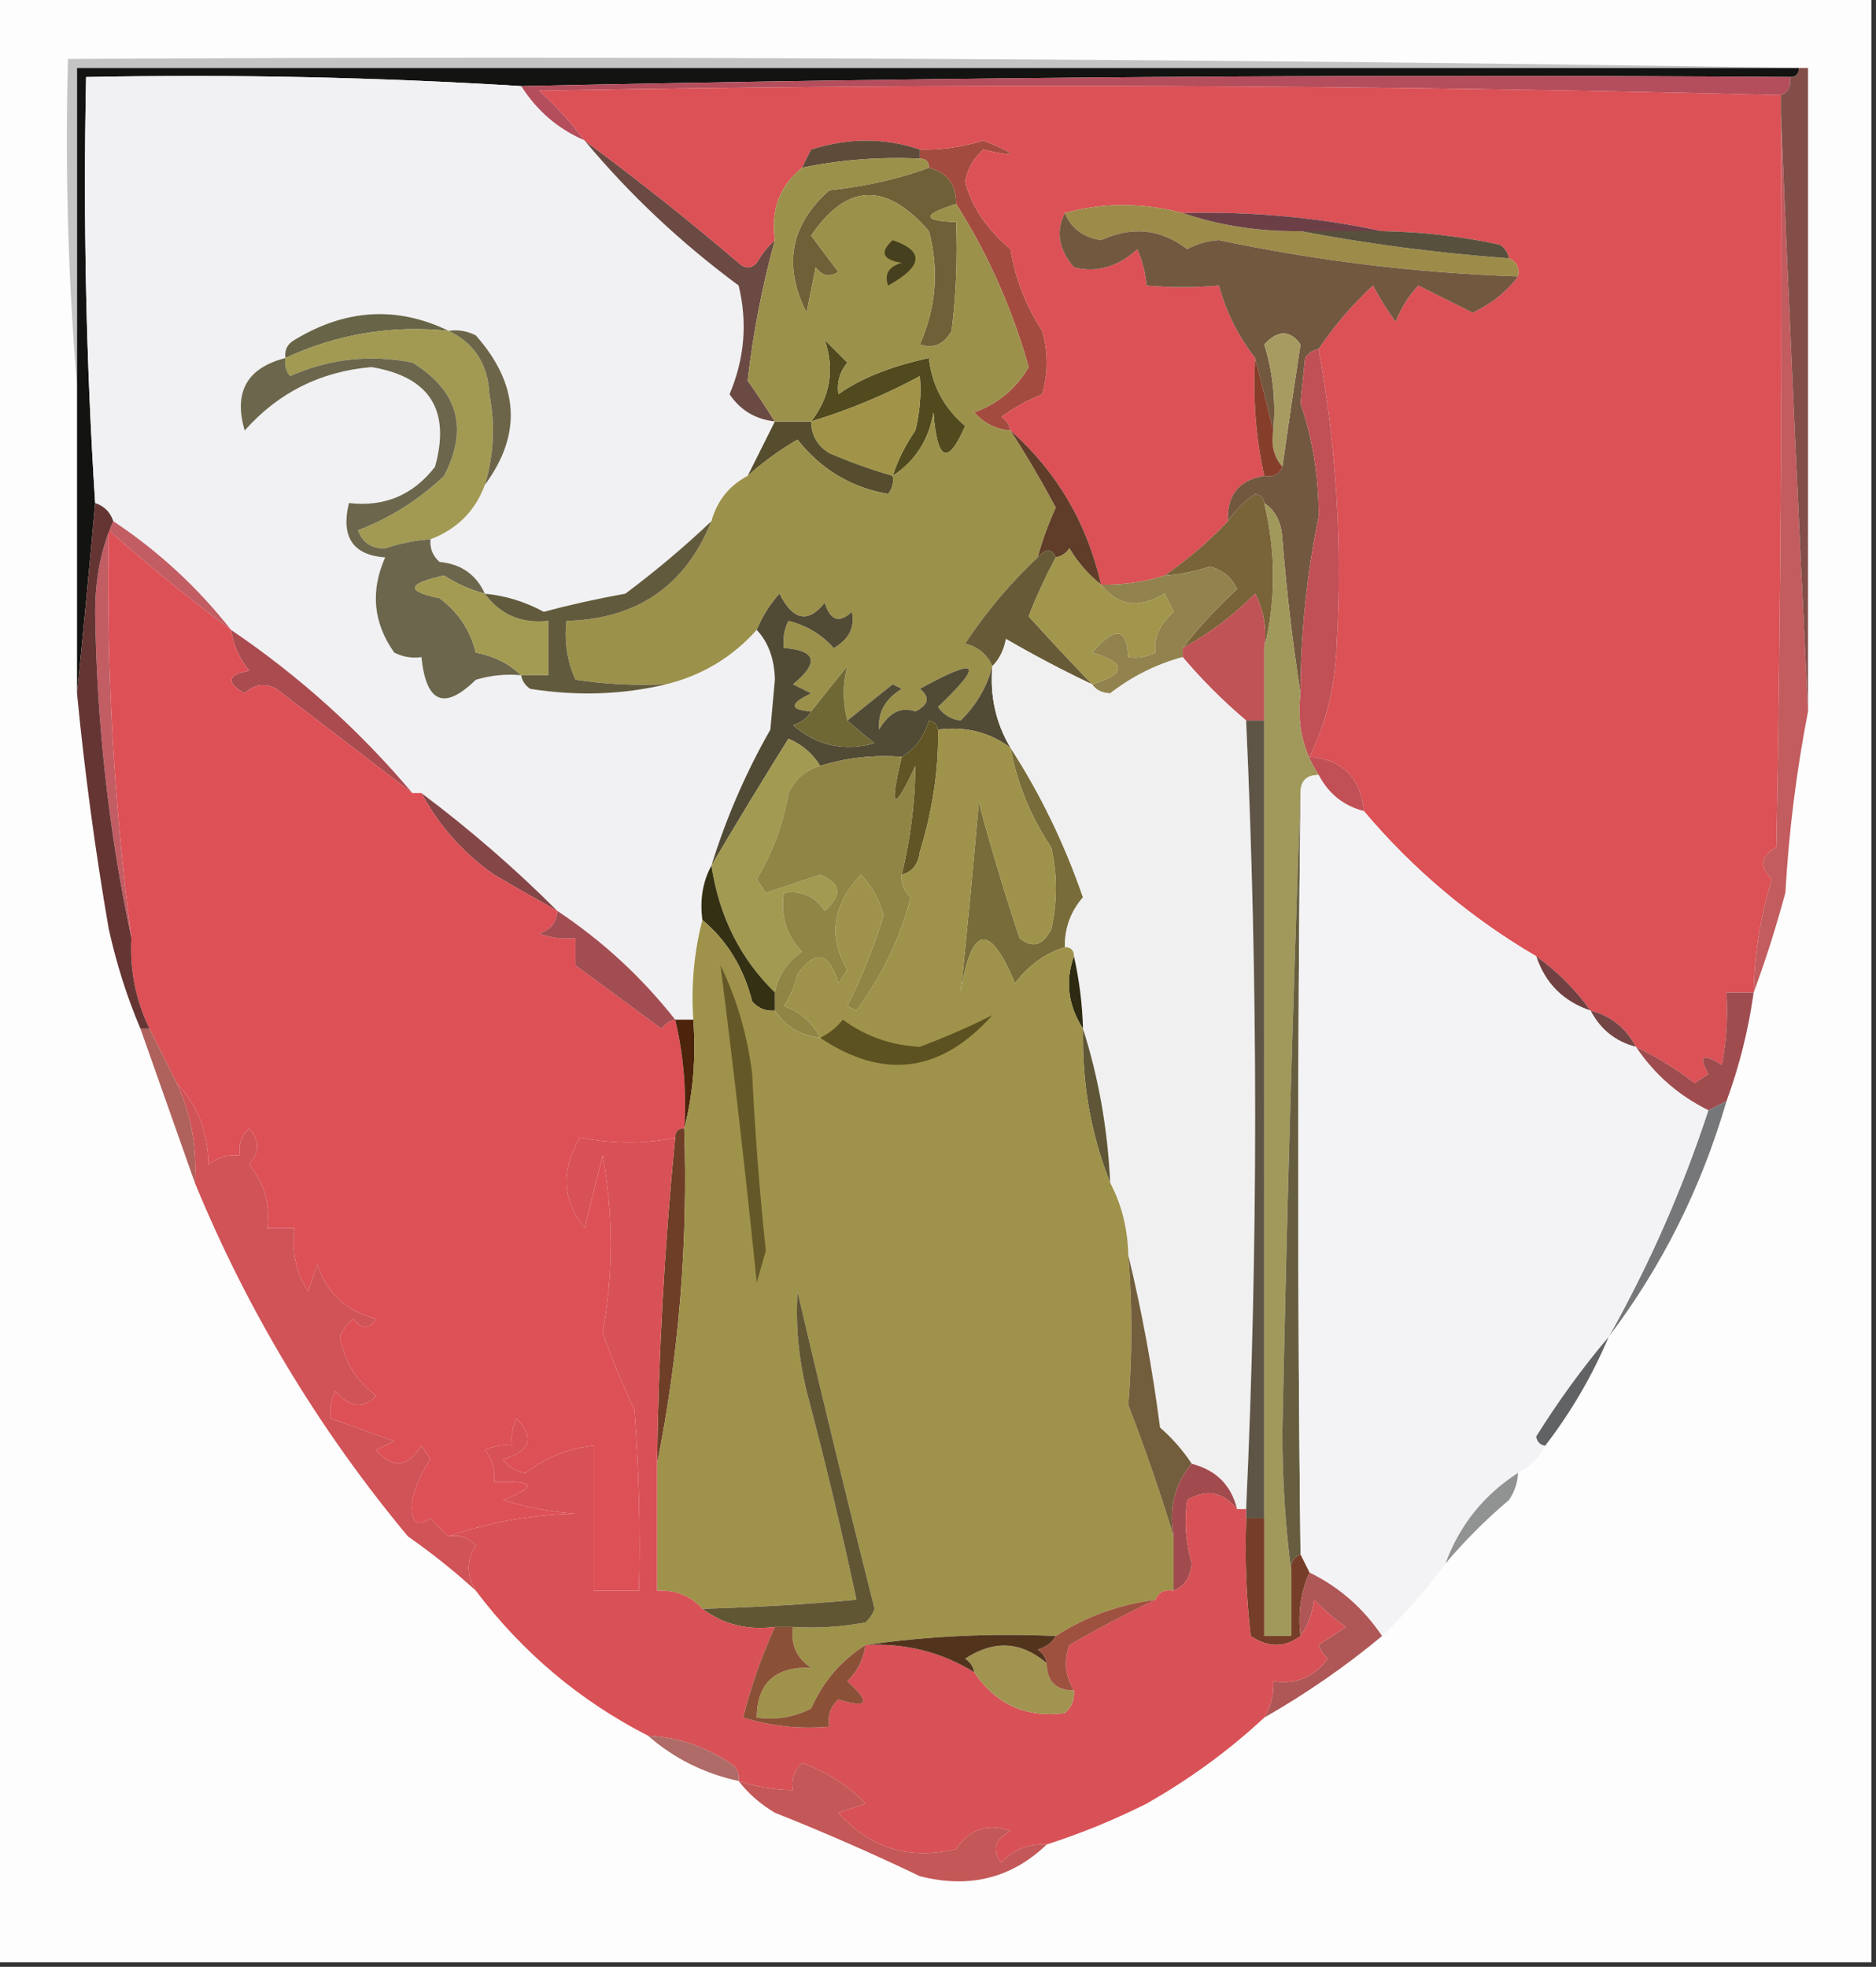 <?xml version="1.0" encoding="UTF-8"?>
<!DOCTYPE svg PUBLIC "-//W3C//DTD SVG 1.1//EN" "http://www.w3.org/Graphics/SVG/1.1/DTD/svg11.dtd">
<svg xmlns="http://www.w3.org/2000/svg" version="1.1" width="207px" height="217px" style="shape-rendering:geometricPrecision; text-rendering:geometricPrecision; image-rendering:optimizeQuality; fill-rule:evenodd; clip-rule:evenodd" xmlns:xlink="http://www.w3.org/1999/xlink">
<rect width="100%" height="100%" fill="#333333" stroke="none"/>
<g><path style="opacity:1" fill="#fdfdfd" d="M -0.5,-0.5 C 68.5,-0.5 137.5,-0.5 206.5,-0.5C 206.5,71.833 206.5,144.167 206.5,216.5C 137.5,216.5 68.5,216.5 -0.5,216.5C -0.5,144.167 -0.5,71.833 -0.5,-0.5 Z"/></g>
<g><path style="opacity:1" fill="#c4c4c4" d="M 199.5,7.5 C 199.167,7.5 198.833,7.5 198.5,7.5C 135.167,7.5 71.833,7.5 8.5,7.5C 8.5,19.167 8.5,30.833 8.5,42.5C 7.505,30.678 7.172,18.678 7.5,6.5C 71.669,6.168 135.669,6.501 199.5,7.5 Z"/></g>
<g><path style="opacity:1" fill="#131311" d="M 198.5,7.5 C 198.5,8.167 198.167,8.5 197.5,8.5C 150.664,8.168 103.997,8.501 57.5,9.5C 41.578,8.516 25.578,8.183 9.5,8.5C 9.17,24.342 9.504,40.009 10.5,55.5C 9.866,62.6 9.199,69.6 8.5,76.5C 8.5,65.167 8.5,53.833 8.5,42.5C 8.5,30.833 8.5,19.167 8.5,7.5C 71.833,7.5 135.167,7.5 198.5,7.5 Z"/></g>
<g><path style="opacity:1" fill="#b44e5c" d="M 197.5,8.5 C 197.672,9.492 197.338,10.158 196.5,10.5C 151.002,9.335 105.335,9.168 59.5,10C 61.373,11.704 63.04,13.537 64.5,15.5C 61.573,14.243 59.239,12.243 57.5,9.5C 103.997,8.501 150.664,8.168 197.5,8.5 Z"/></g>
<g><path style="opacity:1" fill="#f1f1f3" d="M 57.5,9.5 C 59.239,12.243 61.573,14.243 64.5,15.5C 69.443,21.438 75.11,26.772 81.5,31.5C 82.494,35.558 82.161,39.558 80.5,43.5C 81.689,45.262 83.355,46.262 85.5,46.5C 84.5,48.5 83.5,50.5 82.5,52.5C 80.457,53.579 79.124,55.246 78.5,57.5C 75.464,60.373 72.298,63.04 69,65.5C 65.969,66.04 62.969,66.706 60,67.5C 57.953,66.391 55.787,65.724 53.5,65.5C 52.547,63.39 50.881,62.223 48.5,62C 47.748,61.329 47.414,60.496 47.5,59.5C 50.438,58.378 52.438,56.378 53.5,53.5C 57.624,47.913 57.29,42.413 52.5,37C 51.552,36.517 50.552,36.35 49.5,36.5C 43.809,33.744 38.142,34.077 32.5,37.5C 31.703,37.957 31.369,38.624 31.5,39.5C 27.252,40.588 25.752,43.255 27,47.5C 30.713,43.31 35.38,40.977 41,40.5C 47.41,41.576 49.743,45.243 48,51.5C 45.592,54.62 42.426,55.953 38.5,55.5C 37.599,59.241 38.932,61.241 42.5,61.5C 40.849,65.218 41.182,68.718 43.5,72C 44.448,72.483 45.448,72.65 46.5,72.5C 47.023,77.571 49.023,78.404 52.5,75C 54.134,74.507 55.801,74.34 57.5,74.5C 57.611,75.117 57.944,75.617 58.5,76C 63.684,76.816 68.684,76.65 73.5,75.5C 77.46,74.521 80.794,72.521 83.5,69.5C 84.787,70.871 85.454,72.705 85.5,75C 85.333,76.833 85.167,78.667 85,80.5C 82.282,85.269 80.115,90.269 78.5,95.5C 77.539,97.265 77.205,99.265 77.5,101.5C 76.577,105.064 76.244,108.731 76.5,112.5C 75.833,112.5 75.167,112.5 74.5,112.5C 70.82,107.821 66.486,103.821 61.5,100.5C 56.821,95.822 51.821,91.489 46.5,87.5C 46.167,87.5 45.833,87.5 45.5,87.5C 39.67,80.583 33.004,74.583 25.5,69.5C 21.793,64.792 17.46,60.792 12.5,57.5C 12.167,56.5 11.5,55.833 10.5,55.5C 9.504,40.009 9.17,24.342 9.5,8.5C 25.578,8.183 41.578,8.516 57.5,9.5 Z"/></g>
<g><path style="opacity:1" fill="#706037" d="M 102.5,18.5 C 104.532,19.048 105.532,20.381 105.5,22.5C 101.714,23.695 101.714,24.362 105.5,24.5C 105.666,28.514 105.499,32.514 105,36.5C 104.163,38.007 102.996,38.507 101.5,38C 103.295,33.94 103.628,29.773 102.5,25.5C 97.76,20.035 93.427,20.201 89.5,26C 90.506,27.338 91.506,28.671 92.5,30C 91.551,30.617 90.718,30.451 90,29.5C 89.667,31.167 89.333,32.833 89,34.5C 86.374,29.3 87.207,24.8 91.5,21C 95.688,20.529 99.355,19.695 102.5,18.5 Z"/></g>
<g><path style="opacity:1" fill="#c25c5f" d="M 196.5,12.5 C 197.424,34.503 198.424,56.503 199.5,78.5C 198.22,85.061 197.387,91.728 197,98.5C 195.966,102.333 194.8,105.999 193.5,109.5C 193.584,105.245 194.251,101.078 195.5,97C 194.077,95.588 194.244,94.421 196,93.5C 196.5,66.502 196.667,39.502 196.5,12.5 Z"/></g>
<g><path style="opacity:1" fill="#6a4a43" d="M 64.5,15.5 C 70.292,19.786 75.958,24.286 81.5,29C 82.167,29.667 82.833,29.667 83.5,29C 84.066,28.005 84.733,27.172 85.5,26.5C 84.102,31.556 83.102,36.723 82.5,42C 83.555,43.507 84.555,45.007 85.5,46.5C 83.355,46.262 81.689,45.262 80.5,43.5C 82.161,39.558 82.494,35.558 81.5,31.5C 75.11,26.772 69.443,21.438 64.5,15.5 Z"/></g>
<g><path style="opacity:1" fill="#a44b3f" d="M 111.5,47.5 C 109.91,47.372 108.577,46.705 107.5,45.5C 110.128,44.534 112.128,42.868 113.5,40.5C 111.691,34.049 109.024,28.049 105.5,22.5C 105.532,20.381 104.532,19.048 102.5,18.5C 102.5,17.833 102.167,17.5 101.5,17.5C 101.5,17.167 101.5,16.833 101.5,16.5C 103.884,16.557 106.218,16.223 108.5,15.5C 112.445,17.094 112.445,17.427 108.5,16.5C 107.447,17.438 106.78,18.605 106.5,20C 107.157,22.723 108.824,25.223 111.5,27.5C 112.04,30.785 113.206,33.785 115,36.5C 115.667,38.833 115.667,41.167 115,43.5C 113.391,44.147 111.891,44.98 110.5,46C 111.056,46.383 111.389,46.883 111.5,47.5 Z"/></g>
<g><path style="opacity:1" fill="#db5156" d="M 196.5,10.5 C 196.5,11.167 196.5,11.833 196.5,12.5C 196.667,39.502 196.5,66.502 196,93.5C 194.244,94.421 194.077,95.588 195.5,97C 194.251,101.078 193.584,105.245 193.5,109.5C 192.5,109.5 191.5,109.5 190.5,109.5C 190.664,112.187 190.497,114.854 190,117.5C 187.871,116.137 187.371,116.471 188.5,118.5C 188,118.833 187.5,119.167 187,119.5C 184.941,117.93 182.774,116.597 180.5,115.5C 179.415,113.413 177.749,112.08 175.5,111.5C 173.833,109.167 171.833,107.167 169.5,105.5C 162.257,101.258 155.924,95.925 150.5,89.5C 150.133,85.799 148.133,83.799 144.5,83.5C 146.356,79.721 147.356,75.555 147.5,71C 148.121,60.088 147.454,49.255 145.5,38.5C 147.201,35.955 149.201,33.622 151.5,31.5C 152.243,32.908 153.077,34.241 154,35.5C 154.583,33.998 155.416,32.665 156.5,31.5C 158.5,32.5 160.5,33.5 162.5,34.5C 164.586,33.511 166.253,32.178 167.5,30.5C 167.672,29.508 167.338,28.842 166.5,28.5C 166.389,27.883 166.056,27.383 165.5,27C 161.21,26.078 156.877,25.578 152.5,25.5C 145.389,23.977 138.056,23.31 130.5,23.5C 126.02,22.338 121.687,22.338 117.5,23.5C 116.468,25.503 116.802,27.503 118.5,29.5C 120.998,30.121 123.332,29.454 125.5,27.5C 126.113,28.98 126.446,30.313 126.5,31.5C 129.227,31.741 131.894,31.741 134.5,31.5C 135.287,34.408 136.62,37.074 138.5,39.5C 138.231,43.931 138.564,48.265 139.5,52.5C 136.703,52.967 135.369,54.633 135.5,57.5C 133.393,59.727 131.06,61.727 128.5,63.5C 126.236,64.219 123.903,64.552 121.5,64.5C 119.933,57.684 116.599,52.018 111.5,47.5C 111.389,46.883 111.056,46.383 110.5,46C 111.891,44.98 113.391,44.147 115,43.5C 115.667,41.167 115.667,38.833 115,36.5C 113.206,33.785 112.04,30.785 111.5,27.5C 108.824,25.223 107.157,22.723 106.5,20C 106.78,18.605 107.447,17.438 108.5,16.5C 112.445,17.427 112.445,17.094 108.5,15.5C 106.218,16.223 103.884,16.557 101.5,16.5C 97.649,15.191 93.649,15.191 89.5,16.5C 89.137,17.183 88.804,17.85 88.5,18.5C 86.018,20.503 85.018,23.169 85.5,26.5C 84.733,27.172 84.066,28.005 83.5,29C 82.833,29.667 82.167,29.667 81.5,29C 75.958,24.286 70.292,19.786 64.5,15.5C 63.04,13.537 61.373,11.704 59.5,10C 105.335,9.168 151.002,9.335 196.5,10.5 Z"/></g>
<g><path style="opacity:1" fill="#9d8c49" d="M 130.5,23.5 C 134.591,24.895 138.924,25.562 143.5,25.5C 150.992,26.923 158.658,27.923 166.5,28.5C 167.338,28.842 167.672,29.508 167.5,30.5C 156.386,30.126 145.386,28.793 134.5,26.5C 133.228,26.57 132.062,26.903 131,27.5C 128.104,25.255 124.937,24.922 121.5,26.5C 119.517,26.185 118.184,25.185 117.5,23.5C 121.687,22.338 126.02,22.338 130.5,23.5 Z"/></g>
<g><path style="opacity:1" fill="#57503c" d="M 143.5,25.5 C 146.5,25.5 149.5,25.5 152.5,25.5C 156.877,25.578 161.21,26.078 165.5,27C 166.056,27.383 166.389,27.883 166.5,28.5C 158.658,27.923 150.992,26.923 143.5,25.5 Z"/></g>
<g><path style="opacity:1" fill="#6c3f47" d="M 130.5,23.5 C 138.056,23.31 145.389,23.977 152.5,25.5C 149.5,25.5 146.5,25.5 143.5,25.5C 138.924,25.562 134.591,24.895 130.5,23.5 Z"/></g>
<g><path style="opacity:1" fill="#5f4b39" d="M 101.5,16.5 C 101.5,16.833 101.5,17.167 101.5,17.5C 97.102,17.294 92.769,17.627 88.5,18.5C 88.804,17.85 89.137,17.183 89.5,16.5C 93.649,15.191 97.649,15.191 101.5,16.5 Z"/></g>
<g><path style="opacity:1" fill="#71583f" d="M 117.5,23.5 C 118.184,25.185 119.517,26.185 121.5,26.5C 124.937,24.922 128.104,25.255 131,27.5C 132.062,26.903 133.228,26.57 134.5,26.5C 145.386,28.793 156.386,30.126 167.5,30.5C 166.253,32.178 164.586,33.511 162.5,34.5C 160.5,33.5 158.5,32.5 156.5,31.5C 155.416,32.665 154.583,33.998 154,35.5C 153.077,34.241 152.243,32.908 151.5,31.5C 149.201,33.622 147.201,35.955 145.5,38.5C 144.883,38.611 144.383,38.944 144,39.5C 143.833,41.167 143.667,42.833 143.5,44.5C 144.851,48.47 145.518,52.637 145.5,57C 144.175,63.441 143.509,69.941 143.5,76.5C 142.635,71.006 141.969,65.339 141.5,59.5C 141.415,57.667 140.748,56.334 139.5,55.5C 139.44,54.957 139.107,54.624 138.5,54.5C 137.265,55.34 136.265,56.34 135.5,57.5C 135.369,54.633 136.703,52.967 139.5,52.5C 140.492,52.672 141.158,52.338 141.5,51.5C 142.139,46.997 142.806,42.497 143.5,38C 142.344,36.385 141.011,36.385 139.5,38C 140.451,41.057 140.784,44.223 140.5,47.5C 139.833,44.833 139.167,42.167 138.5,39.5C 136.62,37.074 135.287,34.408 134.5,31.5C 131.894,31.741 129.227,31.741 126.5,31.5C 126.446,30.313 126.113,28.98 125.5,27.5C 123.332,29.454 120.998,30.121 118.5,29.5C 116.802,27.503 116.468,25.503 117.5,23.5 Z"/></g>
<g><path style="opacity:1" fill="#676447" d="M 49.5,36.5 C 43.165,35.856 37.165,36.856 31.5,39.5C 31.369,38.624 31.703,37.957 32.5,37.5C 38.142,34.077 43.809,33.744 49.5,36.5 Z"/></g>
<g><path style="opacity:1" fill="#834e48" d="M 198.5,7.5 C 198.833,7.5 199.167,7.5 199.5,7.5C 199.5,31.167 199.5,54.833 199.5,78.5C 198.424,56.503 197.424,34.503 196.5,12.5C 196.5,11.833 196.5,11.167 196.5,10.5C 197.338,10.158 197.672,9.492 197.5,8.5C 198.167,8.5 198.5,8.167 198.5,7.5 Z"/></g>
<g><path style="opacity:1" fill="#a29a53" d="M 49.5,36.5 C 52.355,37.874 53.855,40.207 54,43.5C 54.659,46.888 54.492,50.221 53.5,53.5C 52.438,56.378 50.438,58.378 47.5,59.5C 45.801,59.62 44.135,59.954 42.5,60.5C 41,60.547 40,59.88 39.5,58.5C 43.056,57.138 46.222,55.138 49,52.5C 51.71,47.271 50.544,43.104 45.5,40C 40.804,39.086 36.304,39.586 32,41.5C 31.536,40.906 31.369,40.239 31.5,39.5C 37.165,36.856 43.165,35.856 49.5,36.5 Z"/></g>
<g><path style="opacity:1" fill="#514a1e" d="M 98.5,52.5 C 99.072,50.745 99.906,49.078 101,47.5C 101.495,45.527 101.662,43.527 101.5,41.5C 97.742,43.537 93.742,45.203 89.5,46.5C 91.615,43.76 92.115,40.76 91,37.5C 91.833,38.333 92.667,39.167 93.5,40C 92.663,41.011 92.33,42.178 92.5,43.5C 94.953,41.747 98.286,40.414 102.5,39.5C 102.827,42.511 104.161,45.011 106.5,47C 104.58,51.413 103.413,50.913 103,45.5C 102.484,48.547 100.984,50.88 98.5,52.5 Z"/></g>
<g><path style="opacity:1" fill="#a79b62" d="M 141.5,51.5 C 140.566,50.432 140.232,49.099 140.5,47.5C 140.784,44.223 140.451,41.057 139.5,38C 141.011,36.385 142.344,36.385 143.5,38C 142.806,42.497 142.139,46.997 141.5,51.5 Z"/></g>
<g><path style="opacity:1" fill="#a19449" d="M 98.5,52.5 C 96.141,51.824 93.808,50.991 91.5,50C 90.177,49.184 89.511,48.017 89.5,46.5C 93.742,45.203 97.742,43.537 101.5,41.5C 101.662,43.527 101.495,45.527 101,47.5C 99.906,49.078 99.072,50.745 98.5,52.5 Z"/></g>
<g><path style="opacity:1" fill="#6c6549" d="M 49.5,36.5 C 50.552,36.35 51.552,36.517 52.5,37C 57.29,42.413 57.624,47.913 53.5,53.5C 54.492,50.221 54.659,46.888 54,43.5C 53.855,40.207 52.355,37.874 49.5,36.5 Z"/></g>
<g><path style="opacity:1" fill="#853e2a" d="M 138.5,39.5 C 139.167,42.167 139.833,44.833 140.5,47.5C 140.232,49.099 140.566,50.432 141.5,51.5C 141.158,52.338 140.492,52.672 139.5,52.5C 138.564,48.265 138.231,43.931 138.5,39.5 Z"/></g>
<g><path style="opacity:1" fill="#554d2d" d="M 85.5,46.5 C 86.833,46.5 88.167,46.5 89.5,46.5C 89.511,48.017 90.177,49.184 91.5,50C 93.808,50.991 96.141,51.824 98.5,52.5C 98.631,53.239 98.464,53.906 98,54.5C 93.914,53.789 90.581,51.789 88,48.5C 86.008,49.665 84.175,50.998 82.5,52.5C 83.5,50.5 84.5,48.5 85.5,46.5 Z"/></g>
<g><path style="opacity:1" fill="#9c914b" d="M 101.5,17.5 C 102.167,17.5 102.5,17.833 102.5,18.5C 99.355,19.695 95.688,20.529 91.5,21C 87.207,24.8 86.374,29.3 89,34.5C 89.333,32.833 89.667,31.167 90,29.5C 90.718,30.451 91.551,30.617 92.5,30C 91.506,28.671 90.506,27.338 89.5,26C 93.427,20.201 97.76,20.035 102.5,25.5C 103.628,29.773 103.295,33.94 101.5,38C 102.996,38.507 104.163,38.007 105,36.5C 105.499,32.514 105.666,28.514 105.5,24.5C 101.714,24.362 101.714,23.695 105.5,22.5C 109.024,28.049 111.691,34.049 113.5,40.5C 112.128,42.868 110.128,44.534 107.5,45.5C 108.577,46.705 109.91,47.372 111.5,47.5C 113.25,50.208 114.917,53.042 116.5,56C 115.68,57.8 115.014,59.634 114.5,61.5C 111.495,64.318 108.828,67.484 106.5,71C 107.942,71.377 108.942,72.21 109.5,73.5C 108.916,75.777 107.749,77.777 106,79.5C 104.941,79.37 104.108,78.87 103.5,78C 108.639,73.096 107.972,72.43 101.5,76C 102.654,76.914 102.487,77.747 101,78.5C 99.434,77.939 98.101,78.606 97,80.5C 96.837,78.613 97.671,77.113 99.5,76C 99.167,75.833 98.833,75.667 98.5,75.5C 96.814,76.857 95.148,78.19 93.5,79.5C 92.967,77.432 92.967,75.432 93.5,73.5C 92.113,75.21 90.779,76.877 89.5,78.5C 87.075,78.316 87.075,77.649 89.5,76.5C 88.833,76.167 88.167,75.833 87.5,75.5C 90.413,73.099 90.079,71.766 86.5,71.5C 86.35,70.448 86.517,69.448 87,68.5C 88.996,68.996 90.663,69.996 92,71.5C 93.678,70.534 94.345,69.201 94,67.5C 92.605,68.815 91.605,68.481 91,66.5C 89.172,68.807 87.506,68.474 86,65.5C 84.915,66.736 84.082,68.069 83.5,69.5C 80.794,72.521 77.46,74.521 73.5,75.5C 70.15,75.665 66.817,75.498 63.5,75C 62.577,72.959 62.244,70.793 62.5,68.5C 70.293,68.306 75.626,64.639 78.5,57.5C 79.124,55.246 80.457,53.579 82.5,52.5C 84.175,50.998 86.008,49.665 88,48.5C 90.581,51.789 93.914,53.789 98,54.5C 98.464,53.906 98.631,53.239 98.5,52.5C 100.984,50.88 102.484,48.547 103,45.5C 103.413,50.913 104.58,51.413 106.5,47C 104.161,45.011 102.827,42.511 102.5,39.5C 98.286,40.414 94.953,41.747 92.5,43.5C 92.33,42.178 92.663,41.011 93.5,40C 92.667,39.167 91.833,38.333 91,37.5C 92.115,40.76 91.615,43.76 89.5,46.5C 88.167,46.5 86.833,46.5 85.5,46.5C 84.555,45.007 83.555,43.507 82.5,42C 83.102,36.723 84.102,31.556 85.5,26.5C 85.018,23.169 86.018,20.503 88.5,18.5C 92.769,17.627 97.102,17.294 101.5,17.5 Z"/></g>
<g><path style="opacity:1" fill="#46401e" d="M 98.5,26.5 C 102.014,27.701 101.847,29.368 98,31.5C 97.544,30.256 98.044,29.423 99.5,29C 97.381,28.658 97.047,27.825 98.5,26.5 Z"/></g>
<g><path style="opacity:1" fill="#603d29" d="M 111.5,47.5 C 116.599,52.018 119.933,57.684 121.5,64.5C 120.115,63.426 118.949,62.093 118,60.5C 117.617,61.056 117.117,61.389 116.5,61.5C 116.062,60.494 115.396,60.494 114.5,61.5C 115.014,59.634 115.68,57.8 116.5,56C 114.917,53.042 113.25,50.208 111.5,47.5 Z"/></g>
<g><path style="opacity:1" fill="#796338" d="M 139.5,55.5 C 140.802,60.933 140.802,66.266 139.5,71.5C 139.799,69.396 139.466,67.396 138.5,65.5C 136.098,67.909 133.431,69.909 130.5,71.5C 132.244,69.25 134.244,67.083 136.5,65C 135.91,63.701 134.91,62.868 133.5,62.5C 131.865,63.046 130.199,63.38 128.5,63.5C 131.06,61.727 133.393,59.727 135.5,57.5C 136.265,56.34 137.265,55.34 138.5,54.5C 139.107,54.624 139.44,54.957 139.5,55.5 Z"/></g>
<g><path style="opacity:1" fill="#6b664c" d="M 31.5,39.5 C 31.369,40.239 31.536,40.906 32,41.5C 36.304,39.586 40.804,39.086 45.5,40C 50.544,43.104 51.71,47.271 49,52.5C 46.222,55.138 43.056,57.138 39.5,58.5C 40,59.88 41,60.547 42.5,60.5C 44.135,59.954 45.801,59.62 47.5,59.5C 47.414,60.496 47.748,61.329 48.5,62C 50.881,62.223 52.547,63.39 53.5,65.5C 51.906,65.081 50.406,64.414 49,63.5C 44.898,64.401 44.731,65.234 48.5,66C 50.562,67.532 51.896,69.532 52.5,72C 54.491,72.374 56.158,73.207 57.5,74.5C 55.801,74.34 54.134,74.507 52.5,75C 49.023,78.404 47.023,77.571 46.5,72.5C 45.448,72.65 44.448,72.483 43.5,72C 41.182,68.718 40.849,65.218 42.5,61.5C 38.932,61.241 37.599,59.241 38.5,55.5C 42.426,55.953 45.592,54.62 48,51.5C 49.743,45.243 47.41,41.576 41,40.5C 35.38,40.977 30.713,43.31 27,47.5C 25.752,43.255 27.252,40.588 31.5,39.5 Z"/></g>
<g><path style="opacity:1" fill="#675b37" d="M 116.5,61.5 C 115.391,63.554 114.391,65.721 113.5,68C 115.868,70.606 118.201,73.106 120.5,75.5C 117.328,73.996 114.162,72.329 111,70.5C 110.768,71.737 110.268,72.737 109.5,73.5C 108.942,72.21 107.942,71.377 106.5,71C 108.828,67.484 111.495,64.318 114.5,61.5C 115.396,60.494 116.062,60.494 116.5,61.5 Z"/></g>
<g><path style="opacity:1" fill="#92834e" d="M 130.5,71.5 C 130.5,71.833 130.5,72.167 130.5,72.5C 127.577,73.295 124.91,74.628 122.5,76.5C 121.584,76.457 120.917,76.124 120.5,75.5C 124.333,74.334 124.333,73.167 120.5,72C 123.039,69.059 124.372,69.226 124.5,72.5C 125.552,72.65 126.552,72.483 127.5,72C 127.25,70.429 127.917,68.929 129.5,67.5C 129.167,66.833 128.833,66.167 128.5,65.5C 125.655,67.191 123.321,66.858 121.5,64.5C 123.903,64.552 126.236,64.219 128.5,63.5C 130.199,63.38 131.865,63.046 133.5,62.5C 134.91,62.868 135.91,63.701 136.5,65C 134.244,67.083 132.244,69.25 130.5,71.5 Z"/></g>
<g><path style="opacity:1" fill="#c05055" d="M 145.5,38.5 C 147.454,49.255 148.121,60.088 147.5,71C 147.356,75.555 146.356,79.721 144.5,83.5C 148.133,83.799 150.133,85.799 150.5,89.5C 148.251,88.92 146.585,87.587 145.5,85.5C 143.758,82.856 143.091,79.856 143.5,76.5C 143.509,69.941 144.175,63.441 145.5,57C 145.518,52.637 144.851,48.47 143.5,44.5C 143.667,42.833 143.833,41.167 144,39.5C 144.383,38.944 144.883,38.611 145.5,38.5 Z"/></g>
<g><path style="opacity:1" fill="#a49b52" d="M 53.5,65.5 C 55.185,67.818 57.519,68.818 60.5,68.5C 60.5,70.5 60.5,72.5 60.5,74.5C 59.5,74.5 58.5,74.5 57.5,74.5C 56.158,73.207 54.491,72.374 52.5,72C 51.896,69.532 50.562,67.532 48.5,66C 44.731,65.234 44.898,64.401 49,63.5C 50.406,64.414 51.906,65.081 53.5,65.5 Z"/></g>
<g><path style="opacity:1" fill="#625a3c" d="M 78.5,57.5 C 75.626,64.639 70.293,68.306 62.5,68.5C 62.244,70.793 62.577,72.959 63.5,75C 66.817,75.498 70.15,75.665 73.5,75.5C 68.684,76.65 63.684,76.816 58.5,76C 57.944,75.617 57.611,75.117 57.5,74.5C 58.5,74.5 59.5,74.5 60.5,74.5C 60.5,72.5 60.5,70.5 60.5,68.5C 57.519,68.818 55.185,67.818 53.5,65.5C 55.787,65.724 57.953,66.391 60,67.5C 62.969,66.706 65.969,66.04 69,65.5C 72.298,63.04 75.464,60.373 78.5,57.5 Z"/></g>
<g><path style="opacity:1" fill="#a2954c" d="M 121.5,64.5 C 123.321,66.858 125.655,67.191 128.5,65.5C 128.833,66.167 129.167,66.833 129.5,67.5C 127.917,68.929 127.25,70.429 127.5,72C 126.552,72.483 125.552,72.65 124.5,72.5C 124.372,69.226 123.039,69.059 120.5,72C 124.333,73.167 124.333,74.334 120.5,75.5C 118.201,73.106 115.868,70.606 113.5,68C 114.391,65.721 115.391,63.554 116.5,61.5C 117.117,61.389 117.617,61.056 118,60.5C 118.949,62.093 120.115,63.426 121.5,64.5 Z"/></g>
<g><path style="opacity:1" fill="#c05356" d="M 139.5,71.5 C 139.5,74.167 139.5,76.833 139.5,79.5C 138.833,79.5 138.167,79.5 137.5,79.5C 134.93,77.318 132.597,74.984 130.5,72.5C 130.5,72.167 130.5,71.833 130.5,71.5C 133.431,69.909 136.098,67.909 138.5,65.5C 139.466,67.396 139.799,69.396 139.5,71.5 Z"/></g>
<g><path style="opacity:1" fill="#aa4b50" d="M 25.5,69.5 C 33.004,74.583 39.67,80.583 45.5,87.5C 40.511,83.67 35.511,79.837 30.5,76C 29.216,75.316 28.049,75.483 27,76.5C 24.904,75.284 25.071,74.451 27.5,74C 26.418,72.67 25.751,71.17 25.5,69.5 Z"/></g>
<g><path style="opacity:1" fill="#514a35" d="M 89.5,78.5 C 89.082,79.222 88.416,79.722 87.5,80C 90.12,82.271 93.12,82.938 96.5,82C 95.429,81.148 94.429,80.315 93.5,79.5C 95.148,78.19 96.814,76.857 98.5,75.5C 98.833,75.667 99.167,75.833 99.5,76C 97.671,77.113 96.837,78.613 97,80.5C 98.101,78.606 99.434,77.939 101,78.5C 102.487,77.747 102.654,76.914 101.5,76C 107.972,72.43 108.639,73.096 103.5,78C 104.108,78.87 104.941,79.37 106,79.5C 107.749,77.777 108.916,75.777 109.5,73.5C 109.21,76.785 109.877,79.785 111.5,82.5C 109.18,80.774 106.513,80.107 103.5,80.5C 103.44,79.957 103.107,79.624 102.5,79.5C 101.943,81.332 100.943,82.665 99.5,83.5C 96.391,83.264 93.391,83.597 90.5,84.5C 89.685,83.163 88.519,82.163 87,81.5C 84.065,86.192 81.231,90.858 78.5,95.5C 80.115,90.269 82.282,85.269 85,80.5C 85.167,78.667 85.333,76.833 85.5,75C 85.454,72.705 84.787,70.871 83.5,69.5C 84.082,68.069 84.915,66.736 86,65.5C 87.506,68.474 89.172,68.807 91,66.5C 91.605,68.481 92.605,68.815 94,67.5C 94.345,69.201 93.678,70.534 92,71.5C 90.663,69.996 88.996,68.996 87,68.5C 86.517,69.448 86.35,70.448 86.5,71.5C 90.079,71.766 90.413,73.099 87.5,75.5C 88.167,75.833 88.833,76.167 89.5,76.5C 87.075,77.649 87.075,78.316 89.5,78.5 Z"/></g>
<g><path style="opacity:1" fill="#6f6835" d="M 93.5,79.5 C 94.429,80.315 95.429,81.148 96.5,82C 93.12,82.938 90.12,82.271 87.5,80C 88.416,79.722 89.082,79.222 89.5,78.5C 90.779,76.877 92.113,75.21 93.5,73.5C 92.967,75.432 92.967,77.432 93.5,79.5 Z"/></g>
<g><path style="opacity:1" fill="#c25d64" d="M 12.5,57.5 C 17.46,60.792 21.793,64.792 25.5,69.5C 20.887,66.061 16.387,62.395 12,58.5C 11.721,73.585 12.554,88.585 14.5,103.5C 12.005,91.819 10.672,79.819 10.5,67.5C 10.514,63.761 11.18,60.428 12.5,57.5 Z"/></g>
<g><path style="opacity:1" fill="#854647" d="M 46.5,87.5 C 51.821,91.489 56.821,95.822 61.5,100.5C 59.195,99.213 56.862,97.88 54.5,96.5C 51.103,94.106 48.437,91.106 46.5,87.5 Z"/></g>
<g><path style="opacity:1" fill="#615525" d="M 103.5,80.5 C 103.599,84.782 102.932,89.282 101.5,94C 101.316,95.376 100.649,96.209 99.5,96.5C 100.465,92.521 100.965,88.521 101,84.5C 98.586,89.712 98.086,89.378 99.5,83.5C 100.943,82.665 101.943,81.332 102.5,79.5C 103.107,79.624 103.44,79.957 103.5,80.5 Z"/></g>
<g><path style="opacity:1" fill="#a29a51" d="M 90.5,84.5 C 88.926,84.937 87.759,85.937 87,87.5C 86.417,90.92 85.25,94.087 83.5,97C 83.833,97.5 84.167,98 84.5,98.5C 86.5,97.833 88.5,97.167 90.5,96.5C 92.815,97.421 92.982,98.754 91,100.5C 89.951,98.893 88.451,98.227 86.5,98.5C 86.104,101.044 86.771,103.211 88.5,105C 86.859,106.129 85.859,107.629 85.5,109.5C 81.678,105.779 79.345,101.113 78.5,95.5C 81.231,90.858 84.065,86.192 87,81.5C 88.519,82.163 89.685,83.163 90.5,84.5 Z"/></g>
<g><path style="opacity:1" fill="#908545" d="M 99.5,83.5 C 98.086,89.378 98.586,89.712 101,84.5C 100.965,88.521 100.465,92.521 99.5,96.5C 99.414,97.496 99.748,98.329 100.5,99C 99.336,103.481 97.336,107.647 94.5,111.5C 94.167,111.333 93.833,111.167 93.5,111C 95.108,107.782 96.442,104.449 97.5,101C 97.045,99.276 96.212,97.776 95,96.5C 91.855,99.836 91.355,103.336 93.5,107C 93.167,107.5 92.833,108 92.5,108.5C 91.521,105.047 90.021,104.714 88,107.5C 87.691,108.766 87.191,109.933 86.5,111C 88.324,111.66 89.657,112.827 90.5,114.5C 88.326,114.25 86.659,113.25 85.5,111.5C 85.5,110.833 85.5,110.167 85.5,109.5C 85.859,107.629 86.859,106.129 88.5,105C 86.771,103.211 86.104,101.044 86.5,98.5C 88.451,98.227 89.951,98.893 91,100.5C 92.982,98.754 92.815,97.421 90.5,96.5C 88.5,97.167 86.5,97.833 84.5,98.5C 84.167,98 83.833,97.5 83.5,97C 85.25,94.087 86.417,90.92 87,87.5C 87.759,85.937 88.926,84.937 90.5,84.5C 93.391,83.597 96.391,83.264 99.5,83.5 Z"/></g>
<g><path style="opacity:1" fill="#786d3a" d="M 111.5,82.5 C 114.784,87.572 117.451,93.072 119.5,99C 118.144,100.567 117.477,102.4 117.5,104.5C 115.284,105.203 113.451,106.536 112,108.5C 109.193,101.73 107.193,102.063 106,109.5C 106.722,102.558 107.389,95.558 108,88.5C 109.333,93.488 110.833,98.488 112.5,103.5C 113.906,104.668 115.072,104.335 116,102.5C 116.667,99.5 116.667,96.5 116,93.5C 113.713,90.082 112.213,86.416 111.5,82.5 Z"/></g>
<g><path style="opacity:1" fill="#dd5056" d="M 25.5,69.5 C 25.751,71.17 26.418,72.67 27.5,74C 25.071,74.451 24.904,75.284 27,76.5C 28.049,75.483 29.216,75.316 30.5,76C 35.511,79.837 40.511,83.67 45.5,87.5C 45.833,87.5 46.167,87.5 46.5,87.5C 48.437,91.106 51.103,94.106 54.5,96.5C 56.862,97.88 59.195,99.213 61.5,100.5C 61.423,101.75 60.756,102.583 59.5,103C 60.793,103.49 62.127,103.657 63.5,103.5C 63.5,104.5 63.5,105.5 63.5,106.5C 66.579,108.78 69.745,111.114 73,113.5C 73.383,112.944 73.883,112.611 74.5,112.5C 75.43,116.4 75.763,120.4 75.5,124.5C 74.833,124.5 74.5,124.833 74.5,125.5C 71.24,126.222 67.74,126.222 64,125.5C 61.865,129.104 62.032,132.437 64.5,135.5C 65.167,132.833 65.833,130.167 66.5,127.5C 67.688,133.994 67.688,140.494 66.5,147C 67.507,149.941 68.674,152.775 70,155.5C 70.5,162.158 70.666,168.825 70.5,175.5C 68.833,175.5 67.167,175.5 65.5,175.5C 65.5,170.167 65.5,164.833 65.5,159.5C 62.731,159.8 60.231,160.8 58,162.5C 56.941,162.37 56.108,161.87 55.5,161C 58.522,160.151 59.022,158.651 57,156.5C 56.517,157.448 56.35,158.448 56.5,159.5C 55.448,159.351 54.448,159.517 53.5,160C 54.337,161.011 54.67,162.178 54.5,163.5C 59.041,163.331 59.374,163.998 55.5,165.5C 58.107,166.318 60.774,166.818 63.5,167C 58.662,167.107 53.996,167.94 49.5,169.5C 48.849,168.909 48.182,168.243 47.5,167.5C 45.895,168.587 45.229,167.921 45.5,165.5C 45.878,163.865 46.544,162.365 47.5,161C 47.167,160.5 46.833,160 46.5,159.5C 44.991,161.915 43.325,162.081 41.5,160C 42.167,159.667 42.833,159.333 43.5,159C 41.132,158.144 38.798,157.31 36.5,156.5C 36.35,155.448 36.517,154.448 37,153.5C 38.627,155.312 40.127,155.479 41.5,154C 39.343,152.388 38.009,150.222 37.5,147.5C 37.808,146.692 38.308,146.025 39,145.5C 39.893,146.711 40.726,146.711 41.5,145.5C 38.231,144.676 36.065,142.676 35,139.5C 34.667,140.5 34.333,141.5 34,142.5C 32.648,140.406 32.148,138.073 32.5,135.5C 31.5,135.5 30.5,135.5 29.5,135.5C 29.838,132.843 29.171,130.51 27.5,128.5C 28.645,127.109 28.645,125.776 27.5,124.5C 26.614,125.325 26.281,126.325 26.5,127.5C 25.178,127.33 24.011,127.663 23,128.5C 22.967,124.928 21.8,121.928 19.5,119.5C 18.5,117.5 17.5,115.5 16.5,113.5C 14.977,110.365 14.31,107.032 14.5,103.5C 12.554,88.585 11.721,73.585 12,58.5C 16.387,62.395 20.887,66.061 25.5,69.5 Z"/></g>
<g><path style="opacity:1" fill="#343013" d="M 78.5,95.5 C 79.345,101.113 81.678,105.779 85.5,109.5C 85.5,110.167 85.5,110.833 85.5,111.5C 84.504,111.586 83.671,111.252 83,110.5C 82.056,106.772 80.223,103.772 77.5,101.5C 77.205,99.265 77.539,97.265 78.5,95.5 Z"/></g>
<g><path style="opacity:1" fill="#f1f0f1" d="M 120.5,75.5 C 120.917,76.124 121.584,76.457 122.5,76.5C 124.91,74.628 127.577,73.295 130.5,72.5C 132.597,74.984 134.93,77.318 137.5,79.5C 138.828,108.598 138.828,137.598 137.5,166.5C 137.167,166.5 136.833,166.5 136.5,166.5C 135.856,163.856 134.189,162.189 131.5,161.5C 130.542,160.038 129.376,158.705 128,157.5C 127.155,150.969 125.988,144.636 124.5,138.5C 124.435,135.572 123.768,132.905 122.5,130.5C 122.224,124.575 121.224,118.908 119.5,113.5C 119.425,110.794 119.092,108.127 118.5,105.5C 118.5,104.833 118.167,104.5 117.5,104.5C 117.477,102.4 118.144,100.567 119.5,99C 117.451,93.072 114.784,87.572 111.5,82.5C 109.877,79.785 109.21,76.785 109.5,73.5C 110.268,72.737 110.768,71.737 111,70.5C 114.162,72.329 117.328,73.996 120.5,75.5 Z"/></g>
<g><path style="opacity:1" fill="#714141" d="M 169.5,105.5 C 171.833,107.167 173.833,109.167 175.5,111.5C 172.5,110.5 170.5,108.5 169.5,105.5 Z"/></g>
<g><path style="opacity:1" fill="#643533" d="M 10.5,55.5 C 11.5,55.833 12.167,56.5 12.5,57.5C 11.18,60.428 10.514,63.761 10.5,67.5C 10.672,79.819 12.005,91.819 14.5,103.5C 14.31,107.032 14.977,110.365 16.5,113.5C 16.167,113.5 15.833,113.5 15.5,113.5C 14.03,110.051 12.864,106.384 12,102.5C 10.502,93.832 9.336,85.165 8.5,76.5C 9.199,69.6 9.866,62.6 10.5,55.5 Z"/></g>
<g><path style="opacity:1" fill="#a24d52" d="M 61.5,100.5 C 66.486,103.821 70.82,107.821 74.5,112.5C 73.883,112.611 73.383,112.944 73,113.5C 69.745,111.114 66.579,108.78 63.5,106.5C 63.5,105.5 63.5,104.5 63.5,103.5C 62.127,103.657 60.793,103.49 59.5,103C 60.756,102.583 61.423,101.75 61.5,100.5 Z"/></g>
<g><path style="opacity:1" fill="#2d2a11" d="M 118.5,105.5 C 119.092,108.127 119.425,110.794 119.5,113.5C 117.843,110.911 117.509,108.244 118.5,105.5 Z"/></g>
<g><path style="opacity:1" fill="#744545" d="M 175.5,111.5 C 177.749,112.08 179.415,113.413 180.5,115.5C 178.251,114.92 176.585,113.587 175.5,111.5 Z"/></g>
<g><path style="opacity:1" fill="#4c240b" d="M 74.5,112.5 C 75.167,112.5 75.833,112.5 76.5,112.5C 76.817,116.702 76.483,120.702 75.5,124.5C 75.763,120.4 75.43,116.4 74.5,112.5 Z"/></g>
<g><path style="opacity:1" fill="#5e5547" d="M 137.5,79.5 C 138.167,79.5 138.833,79.5 139.5,79.5C 139.5,108.833 139.5,138.167 139.5,167.5C 138.833,167.5 138.167,167.5 137.5,167.5C 137.5,167.167 137.5,166.833 137.5,166.5C 138.828,137.598 138.828,108.598 137.5,79.5 Z"/></g>
<g><path style="opacity:1" fill="#9f4c4f" d="M 193.5,109.5 C 192.925,113.622 191.925,117.622 190.5,121.5C 189.833,121.833 189.167,122.167 188.5,122.5C 185.216,120.883 182.549,118.55 180.5,115.5C 182.774,116.597 184.941,117.93 187,119.5C 187.5,119.167 188,118.833 188.5,118.5C 187.371,116.471 187.871,116.137 190,117.5C 190.497,114.854 190.664,112.187 190.5,109.5C 191.5,109.5 192.5,109.5 193.5,109.5 Z"/></g>
<g><path style="opacity:1" fill="#af615b" d="M 15.5,113.5 C 15.833,113.5 16.167,113.5 16.5,113.5C 17.5,115.5 18.5,117.5 19.5,119.5C 21.087,122.919 21.753,126.585 21.5,130.5C 19.518,124.891 17.518,119.224 15.5,113.5 Z"/></g>
<g><path style="opacity:1" fill="#5e5636" d="M 119.5,113.5 C 121.224,118.908 122.224,124.575 122.5,130.5C 120.367,125.156 119.367,119.489 119.5,113.5 Z"/></g>
<g><path style="opacity:1" fill="#6e3e27" d="M 75.5,124.5 C 75.925,137.095 74.925,149.428 72.5,161.5C 72.652,149.468 73.319,137.468 74.5,125.5C 74.5,124.833 74.833,124.5 75.5,124.5 Z"/></g>
<g><path style="opacity:1" fill="#d05358" d="M 19.5,119.5 C 21.8,121.928 22.967,124.928 23,128.5C 24.011,127.663 25.178,127.33 26.5,127.5C 26.281,126.325 26.614,125.325 27.5,124.5C 28.645,125.776 28.645,127.109 27.5,128.5C 29.171,130.51 29.838,132.843 29.5,135.5C 30.5,135.5 31.5,135.5 32.5,135.5C 32.148,138.073 32.648,140.406 34,142.5C 34.333,141.5 34.667,140.5 35,139.5C 36.065,142.676 38.231,144.676 41.5,145.5C 40.726,146.711 39.893,146.711 39,145.5C 38.308,146.025 37.808,146.692 37.5,147.5C 38.009,150.222 39.343,152.388 41.5,154C 40.127,155.479 38.627,155.312 37,153.5C 36.517,154.448 36.35,155.448 36.5,156.5C 38.798,157.31 41.132,158.144 43.5,159C 42.833,159.333 42.167,159.667 41.5,160C 43.325,162.081 44.991,161.915 46.5,159.5C 46.833,160 47.167,160.5 47.5,161C 46.544,162.365 45.878,163.865 45.5,165.5C 45.229,167.921 45.895,168.587 47.5,167.5C 48.182,168.243 48.849,168.909 49.5,169.5C 50.675,169.281 51.675,169.614 52.5,170.5C 51.465,172.128 51.465,173.795 52.5,175.5C 50.231,173.418 47.731,171.418 45,169.5C 35.168,157.671 27.334,144.671 21.5,130.5C 21.753,126.585 21.087,122.919 19.5,119.5 Z"/></g>
<g><path style="opacity:1" fill="#a1985b" d="M 139.5,55.5 C 140.748,56.334 141.415,57.667 141.5,59.5C 141.969,65.339 142.635,71.006 143.5,76.5C 143.091,79.856 143.758,82.856 145.5,85.5C 144.167,85.5 143.5,86.167 143.5,87.5C 142.647,110.832 141.98,134.332 141.5,158C 141.501,163.344 141.834,168.511 142.5,173.5C 142.5,175.833 142.5,178.167 142.5,180.5C 141.5,180.5 140.5,180.5 139.5,180.5C 139.5,176.167 139.5,171.833 139.5,167.5C 139.5,138.167 139.5,108.833 139.5,79.5C 139.5,76.833 139.5,74.167 139.5,71.5C 140.802,66.266 140.802,60.933 139.5,55.5 Z"/></g>
<g><path style="opacity:1" fill="#757778" d="M 190.5,121.5 C 187.729,131.043 183.395,139.709 177.5,147.5C 181.982,139.535 185.649,131.201 188.5,122.5C 189.167,122.167 189.833,121.833 190.5,121.5 Z"/></g>
<g><path style="opacity:1" fill="#665e3f" d="M 143.5,87.5 C 143.166,115.518 143.166,143.518 143.5,171.5C 142.662,171.842 142.328,172.508 142.5,173.5C 141.834,168.511 141.501,163.344 141.5,158C 141.98,134.332 142.647,110.832 143.5,87.5 Z"/></g>
<g><path style="opacity:1" fill="#f3f3f5" d="M 145.5,85.5 C 146.585,87.587 148.251,88.92 150.5,89.5C 155.924,95.925 162.257,101.258 169.5,105.5C 170.5,108.5 172.5,110.5 175.5,111.5C 176.585,113.587 178.251,114.92 180.5,115.5C 182.549,118.55 185.216,120.883 188.5,122.5C 185.649,131.201 181.982,139.535 177.5,147.5C 174.61,150.922 171.943,154.589 169.5,158.5C 169.624,159.107 169.957,159.44 170.5,159.5C 169.833,160.833 168.833,161.833 167.5,162.5C 163.7,164.963 161.033,168.296 159.5,172.5C 157.354,175.388 155.021,178.055 152.5,180.5C 150.431,177.427 147.764,175.094 144.5,173.5C 144.167,172.833 143.833,172.167 143.5,171.5C 143.166,143.518 143.166,115.518 143.5,87.5C 143.5,86.167 144.167,85.5 145.5,85.5 Z"/></g>
<g><path style="opacity:1" fill="#616263" d="M 177.5,147.5 C 175.683,151.801 173.35,155.801 170.5,159.5C 169.957,159.44 169.624,159.107 169.5,158.5C 171.943,154.589 174.61,150.922 177.5,147.5 Z"/></g>
<g><path style="opacity:1" fill="#9f924a" d="M 103.5,80.5 C 106.513,80.107 109.18,80.774 111.5,82.5C 112.213,86.416 113.713,90.082 116,93.5C 116.667,96.5 116.667,99.5 116,102.5C 115.072,104.335 113.906,104.668 112.5,103.5C 110.833,98.488 109.333,93.488 108,88.5C 107.389,95.558 106.722,102.558 106,109.5C 107.193,102.063 109.193,101.73 112,108.5C 113.451,106.536 115.284,105.203 117.5,104.5C 118.167,104.5 118.5,104.833 118.5,105.5C 117.509,108.244 117.843,110.911 119.5,113.5C 119.367,119.489 120.367,125.156 122.5,130.5C 123.768,132.905 124.435,135.572 124.5,138.5C 124.945,144.057 124.945,149.557 124.5,155C 126.359,159.841 128.025,164.674 129.5,169.5C 129.5,171.5 129.5,173.5 129.5,175.5C 128.508,175.328 127.842,175.662 127.5,176.5C 123.467,177.025 119.8,178.358 116.5,180.5C 109.313,180.175 102.313,180.509 95.5,181.5C 92.808,183.203 90.808,185.536 89.5,188.5C 87.604,189.466 85.604,189.799 83.5,189.5C 83.534,185.691 85.534,183.857 89.5,184C 87.893,182.951 87.227,181.451 87.5,179.5C 90.187,179.664 92.854,179.497 95.5,179C 95.957,178.586 96.291,178.086 96.5,177.5C 93.562,165.855 90.729,154.188 88,142.5C 87.778,146.182 88.111,149.848 89,153.5C 91.026,161.131 92.859,168.797 94.5,176.5C 89.004,177.01 83.337,177.343 77.5,177.5C 76.22,176.069 74.553,175.402 72.5,175.5C 72.5,170.833 72.5,166.167 72.5,161.5C 74.925,149.428 75.925,137.095 75.5,124.5C 76.483,120.702 76.817,116.702 76.5,112.5C 76.244,108.731 76.577,105.064 77.5,101.5C 80.223,103.772 82.056,106.772 83,110.5C 83.671,111.252 84.504,111.586 85.5,111.5C 86.659,113.25 88.326,114.25 90.5,114.5C 89.657,112.827 88.324,111.66 86.5,111C 87.191,109.933 87.691,108.766 88,107.5C 90.021,104.714 91.521,105.047 92.5,108.5C 92.833,108 93.167,107.5 93.5,107C 91.355,103.336 91.855,99.836 95,96.5C 96.212,97.776 97.045,99.276 97.5,101C 96.442,104.449 95.108,107.782 93.5,111C 93.833,111.167 94.167,111.333 94.5,111.5C 97.336,107.647 99.336,103.481 100.5,99C 99.748,98.329 99.414,97.496 99.5,96.5C 100.649,96.209 101.316,95.376 101.5,94C 102.932,89.282 103.599,84.782 103.5,80.5 Z"/></g>
<g><path style="opacity:1" fill="#5c5120" d="M 90.5,114.5 C 91.458,114.047 92.292,113.381 93,112.5C 95.479,114.333 98.313,115.333 101.5,115.5C 104.342,114.429 107.009,113.262 109.5,112C 103.83,118.351 97.497,119.185 90.5,114.5 Z"/></g>
<g><path style="opacity:1" fill="#655828" d="M 79.5,106.5 C 81.295,110.196 82.462,114.196 83,118.5C 83.314,125.017 83.814,131.517 84.5,138C 84.167,139.167 83.833,140.333 83.5,141.5C 82.312,129.809 80.979,118.143 79.5,106.5 Z"/></g>
<g><path style="opacity:1" fill="#725e3c" d="M 124.5,138.5 C 125.988,144.636 127.155,150.969 128,157.5C 129.376,158.705 130.542,160.038 131.5,161.5C 129.631,163.635 128.964,166.302 129.5,169.5C 128.025,164.674 126.359,159.841 124.5,155C 124.945,149.557 124.945,144.057 124.5,138.5 Z"/></g>
<g><path style="opacity:1" fill="#a24b4e" d="M 131.5,161.5 C 134.189,162.189 135.856,163.856 136.5,166.5C 134.91,164.576 133.076,164.243 131,165.5C 130.661,167.834 130.828,170.168 131.5,172.5C 131.36,174.03 130.693,175.03 129.5,175.5C 129.5,173.5 129.5,171.5 129.5,169.5C 128.964,166.302 129.631,163.635 131.5,161.5 Z"/></g>
<g><path style="opacity:1" fill="#763e28" d="M 137.5,167.5 C 138.167,167.5 138.833,167.5 139.5,167.5C 139.5,171.833 139.5,176.167 139.5,180.5C 140.5,180.5 141.5,180.5 142.5,180.5C 142.5,178.167 142.5,175.833 142.5,173.5C 142.328,172.508 142.662,171.842 143.5,171.5C 143.833,172.167 144.167,172.833 144.5,173.5C 143.532,175.607 143.198,177.941 143.5,180.5C 141.777,181.807 139.943,181.807 138,180.5C 137.501,176.179 137.334,171.846 137.5,167.5 Z"/></g>
<g><path style="opacity:1" fill="#919393" d="M 167.5,162.5 C 167.461,163.583 167.127,164.583 166.5,165.5C 163.932,167.673 161.599,170.006 159.5,172.5C 161.033,168.296 163.7,164.963 167.5,162.5 Z"/></g>
<g><path style="opacity:1" fill="#615634" d="M 87.5,179.5 C 86.833,179.5 86.167,179.5 85.5,179.5C 82.447,179.889 79.78,179.223 77.5,177.5C 83.337,177.343 89.004,177.01 94.5,176.5C 92.859,168.797 91.026,161.131 89,153.5C 88.111,149.848 87.778,146.182 88,142.5C 90.729,154.188 93.562,165.855 96.5,177.5C 96.291,178.086 95.957,178.586 95.5,179C 92.854,179.497 90.187,179.664 87.5,179.5 Z"/></g>
<g><path style="opacity:1" fill="#af5656" d="M 144.5,173.5 C 147.764,175.094 150.431,177.427 152.5,180.5C 148.465,183.857 144.132,186.857 139.5,189.5C 140.234,188.292 140.567,186.959 140.5,185.5C 143.022,185.872 145.022,185.039 146.5,183C 146.043,182.586 145.709,182.086 145.5,181.5C 146.5,180.833 147.5,180.167 148.5,179.5C 147.24,178.618 146.074,177.618 145,176.5C 144.79,178.058 144.29,179.391 143.5,180.5C 143.198,177.941 143.532,175.607 144.5,173.5 Z"/></g>
<g><path style="opacity:1" fill="#d85156" d="M 74.5,125.5 C 73.319,137.468 72.652,149.468 72.5,161.5C 72.5,166.167 72.5,170.833 72.5,175.5C 74.553,175.402 76.22,176.069 77.5,177.5C 79.78,179.223 82.447,179.889 85.5,179.5C 84.01,182.794 82.843,186.127 82,189.5C 85.057,190.451 88.223,190.784 91.5,190.5C 91.281,189.325 91.614,188.325 92.5,187.5C 95.788,188.538 96.121,187.872 93.5,185.5C 94.63,184.378 95.297,183.044 95.5,181.5C 99.875,181.26 103.875,182.26 107.5,184.5C 109.898,188.062 113.232,189.562 117.5,189C 118.252,188.329 118.586,187.496 118.5,186.5C 117.527,184.932 117.36,183.265 118,181.5C 121.181,179.662 124.347,177.995 127.5,176.5C 127.842,175.662 128.508,175.328 129.5,175.5C 130.693,175.03 131.36,174.03 131.5,172.5C 130.828,170.168 130.661,167.834 131,165.5C 133.076,164.243 134.91,164.576 136.5,166.5C 136.833,166.5 137.167,166.5 137.5,166.5C 137.5,166.833 137.5,167.167 137.5,167.5C 137.334,171.846 137.501,176.179 138,180.5C 139.943,181.807 141.777,181.807 143.5,180.5C 144.29,179.391 144.79,178.058 145,176.5C 146.074,177.618 147.24,178.618 148.5,179.5C 147.5,180.167 146.5,180.833 145.5,181.5C 145.709,182.086 146.043,182.586 146.5,183C 145.022,185.039 143.022,185.872 140.5,185.5C 140.567,186.959 140.234,188.292 139.5,189.5C 135.599,193.131 131.266,196.298 126.5,199C 122.884,200.811 119.217,202.311 115.5,203.5C 113.516,203.383 111.85,204.05 110.5,205.5C 109.406,204.132 109.74,202.965 111.5,202C 108.997,201.126 106.997,201.793 105.5,204C 100.365,205.265 96.031,203.932 92.5,200C 93.5,199.667 94.5,199.333 95.5,199C 93.553,196.981 91.219,195.481 88.5,194.5C 87.614,195.325 87.281,196.325 87.5,197.5C 85.435,197.483 83.435,197.15 81.5,196.5C 81.631,195.624 81.297,194.957 80.5,194.5C 77.757,192.668 74.757,191.668 71.5,191.5C 63.97,187.641 57.637,182.307 52.5,175.5C 51.465,173.795 51.465,172.128 52.5,170.5C 51.675,169.614 50.675,169.281 49.5,169.5C 53.996,167.94 58.662,167.107 63.5,167C 60.774,166.818 58.107,166.318 55.5,165.5C 59.374,163.998 59.041,163.331 54.5,163.5C 54.67,162.178 54.337,161.011 53.5,160C 54.448,159.517 55.448,159.351 56.5,159.5C 56.35,158.448 56.517,157.448 57,156.5C 59.022,158.651 58.522,160.151 55.5,161C 56.108,161.87 56.941,162.37 58,162.5C 60.231,160.8 62.731,159.8 65.5,159.5C 65.5,164.833 65.5,170.167 65.5,175.5C 67.167,175.5 68.833,175.5 70.5,175.5C 70.666,168.825 70.5,162.158 70,155.5C 68.674,152.775 67.507,149.941 66.5,147C 67.688,140.494 67.688,133.994 66.5,127.5C 65.833,130.167 65.167,132.833 64.5,135.5C 62.032,132.437 61.865,129.104 64,125.5C 67.74,126.222 71.24,126.222 74.5,125.5 Z"/></g>
<g><path style="opacity:1" fill="#8b5137" d="M 85.5,179.5 C 86.167,179.5 86.833,179.5 87.5,179.5C 87.227,181.451 87.893,182.951 89.5,184C 85.534,183.857 83.534,185.691 83.5,189.5C 85.604,189.799 87.604,189.466 89.5,188.5C 90.808,185.536 92.808,183.203 95.5,181.5C 95.297,183.044 94.63,184.378 93.5,185.5C 96.121,187.872 95.788,188.538 92.5,187.5C 91.614,188.325 91.281,189.325 91.5,190.5C 88.223,190.784 85.057,190.451 82,189.5C 82.843,186.127 84.01,182.794 85.5,179.5 Z"/></g>
<g><path style="opacity:1" fill="#a19451" d="M 115.5,183.5 C 115.5,185.5 116.5,186.5 118.5,186.5C 118.586,187.496 118.252,188.329 117.5,189C 113.232,189.562 109.898,188.062 107.5,184.5C 107.389,183.883 107.056,183.383 106.5,183C 109.667,180.911 112.667,181.078 115.5,183.5 Z"/></g>
<g><path style="opacity:1" fill="#9f513f" d="M 127.5,176.5 C 124.347,177.995 121.181,179.662 118,181.5C 117.36,183.265 117.527,184.932 118.5,186.5C 116.5,186.5 115.5,185.5 115.5,183.5C 115.389,182.883 115.056,182.383 114.5,182C 115.416,181.722 116.082,181.222 116.5,180.5C 119.8,178.358 123.467,177.025 127.5,176.5 Z"/></g>
<g><path style="opacity:1" fill="#52341d" d="M 95.5,181.5 C 102.313,180.509 109.313,180.175 116.5,180.5C 116.082,181.222 115.416,181.722 114.5,182C 115.056,182.383 115.389,182.883 115.5,183.5C 112.667,181.078 109.667,180.911 106.5,183C 107.056,183.383 107.389,183.883 107.5,184.5C 103.875,182.26 99.875,181.26 95.5,181.5 Z"/></g>
<g><path style="opacity:1" fill="#af6b67" d="M 71.5,191.5 C 74.757,191.668 77.757,192.668 80.5,194.5C 81.297,194.957 81.631,195.624 81.5,196.5C 77.691,195.668 74.357,194.001 71.5,191.5 Z"/></g>
<g><path style="opacity:1" fill="#c45757" d="M 115.5,203.5 C 111.616,207.226 106.949,208.393 101.5,207C 96.204,204.461 90.871,202.128 85.5,200C 83.907,199.051 82.574,197.885 81.5,196.5C 83.435,197.15 85.435,197.483 87.5,197.5C 87.281,196.325 87.614,195.325 88.5,194.5C 91.219,195.481 93.553,196.981 95.5,199C 94.5,199.333 93.5,199.667 92.5,200C 96.031,203.932 100.365,205.265 105.5,204C 106.997,201.793 108.997,201.126 111.5,202C 109.74,202.965 109.406,204.132 110.5,205.5C 111.85,204.05 113.516,203.383 115.5,203.5 Z"/></g>
</svg>
